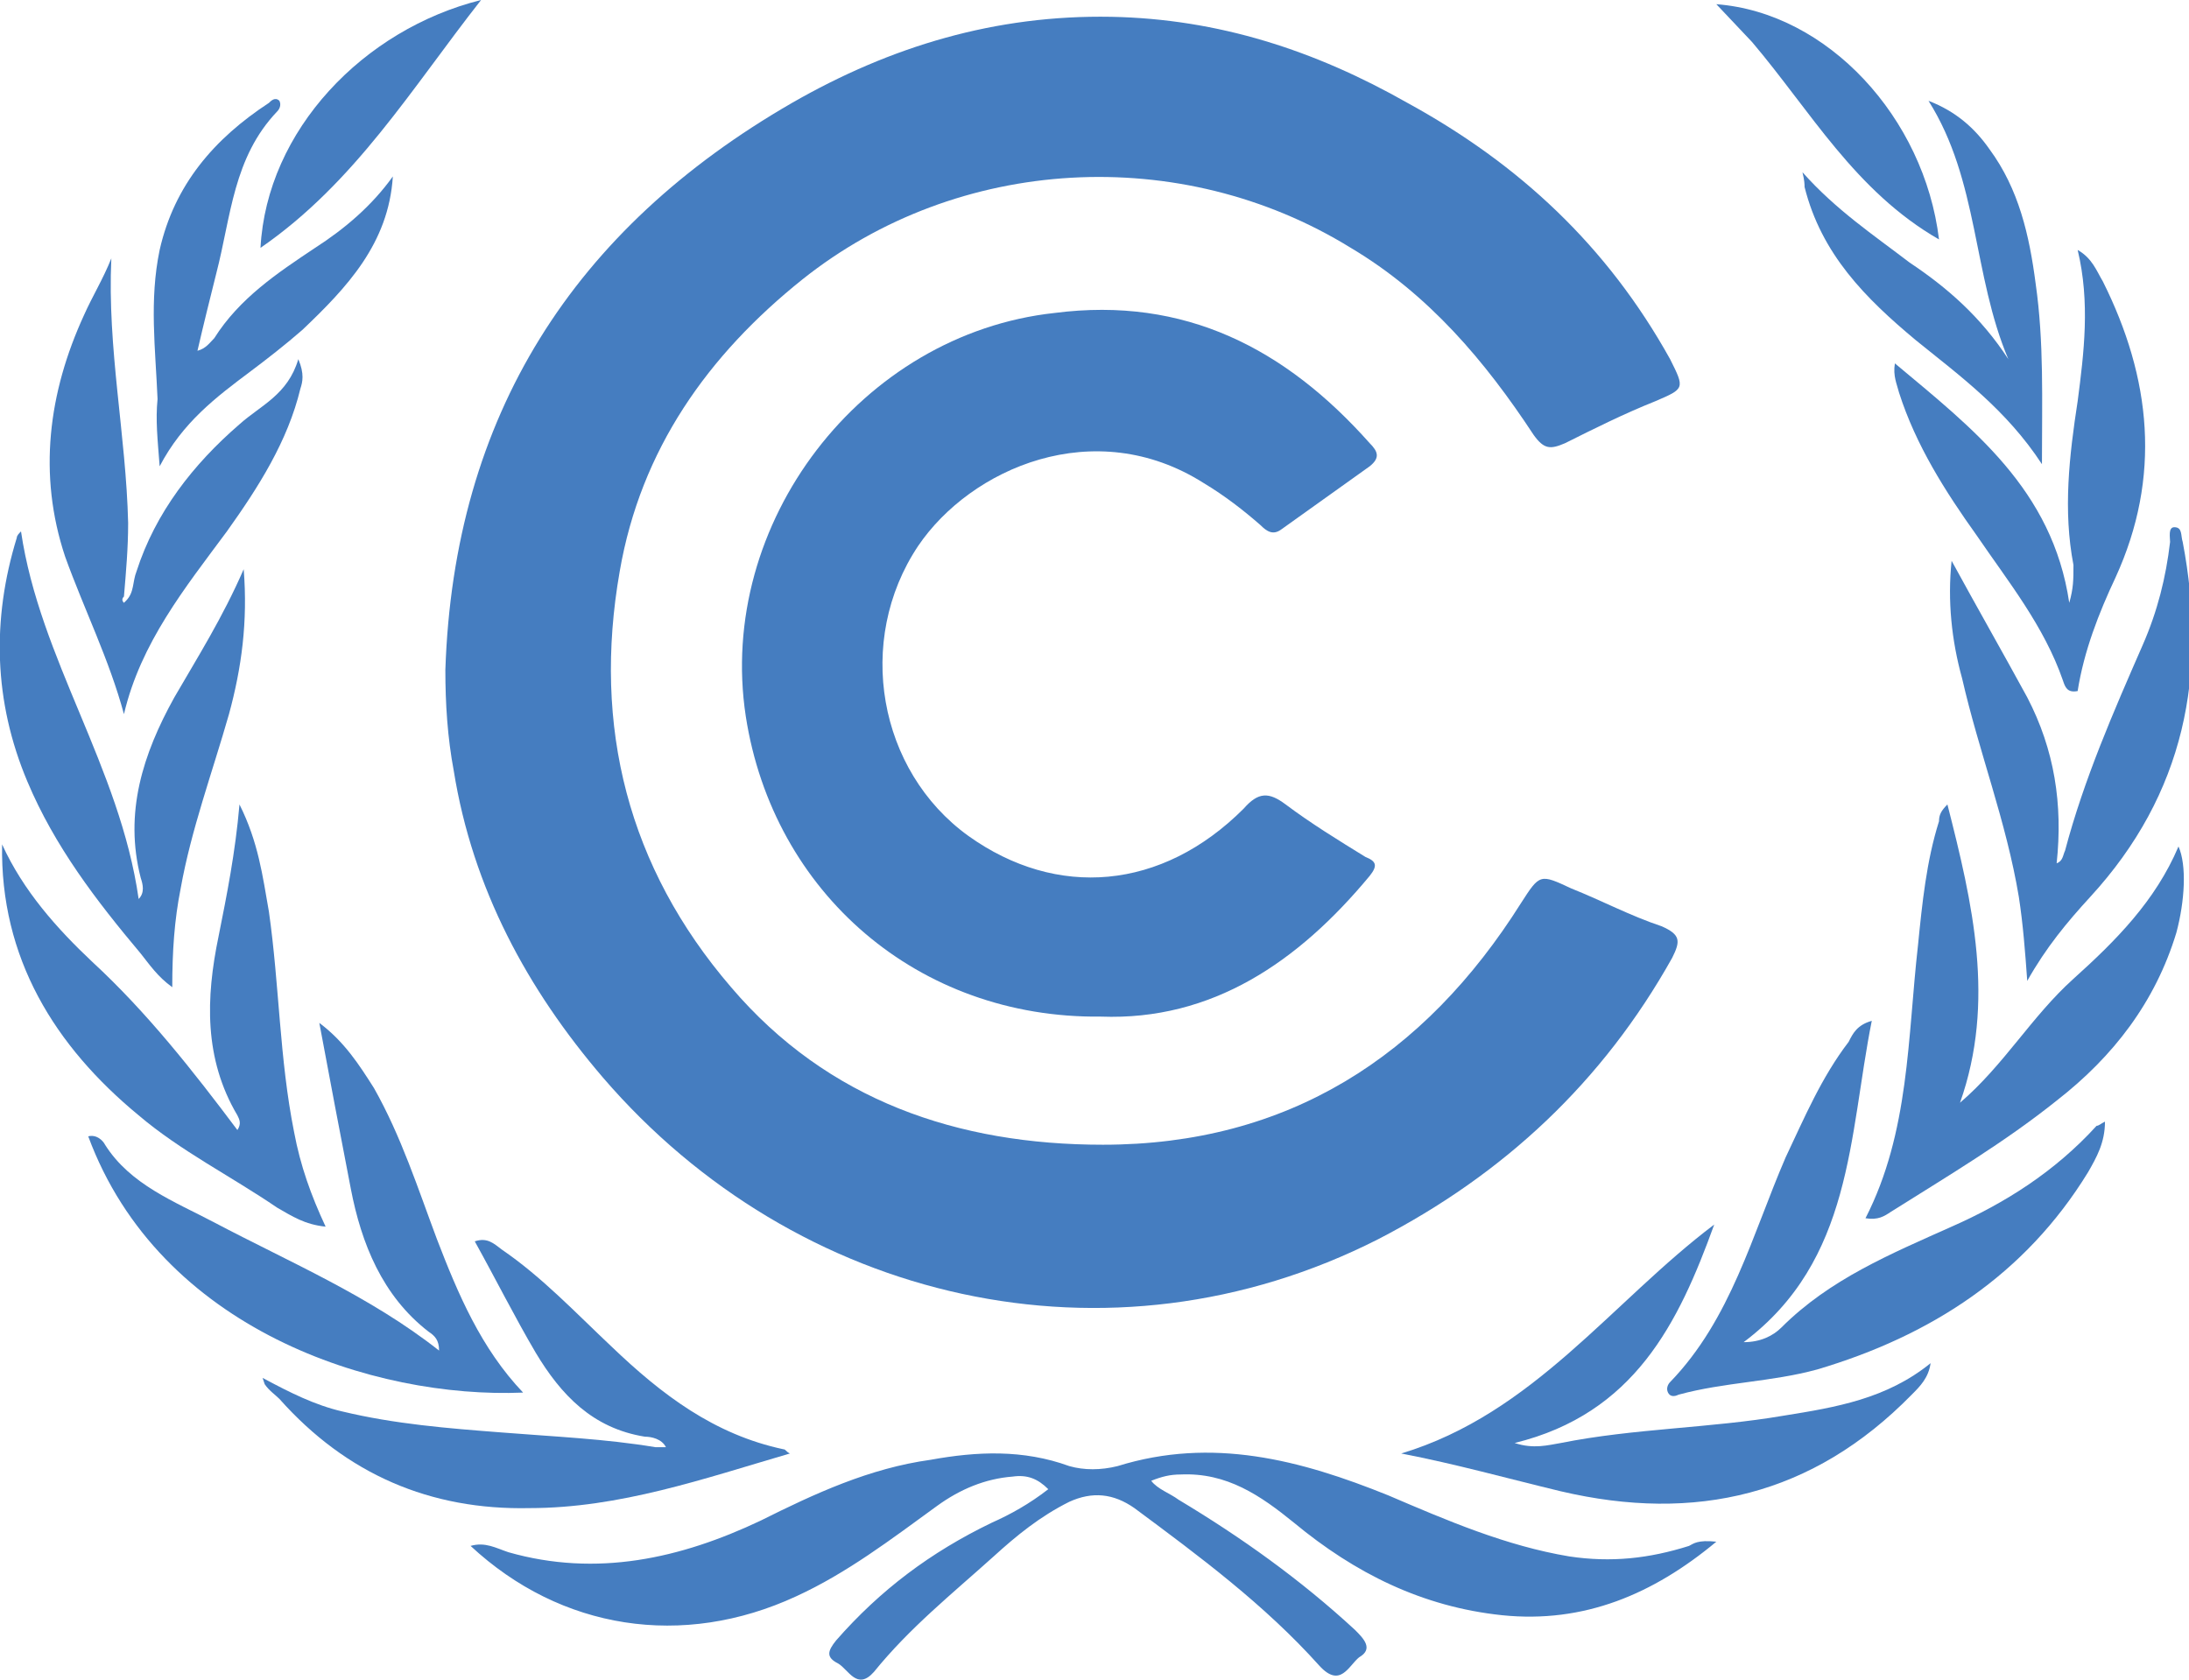 <?xml version="1.0" encoding="utf-8"?>
<!-- Generator: Adobe Illustrator 19.2.0, SVG Export Plug-In . SVG Version: 6.00 Build 0)  -->
<svg version="1.1" id="Layer_1" xmlns="http://www.w3.org/2000/svg" xmlns:xlink="http://www.w3.org/1999/xlink" x="0px" y="0px"
	 viewBox="0 0 104.2 80" style="enable-background:new 0 0 104.2 80;" xml:space="preserve">
<style type="text/css">
	.st0{fill:#457DC0;}
</style>
<g>
	<path class="st0" d="M21.6,36.7c0.9,5.6,3.5,10.4,7.1,14.6C37.9,62,52.8,65.5,65.6,59c6-3.1,10.7-7.5,14-13.4
		c0.4-0.8,0.4-1.1-0.5-1.5c-1.5-0.5-2.8-1.2-4.3-1.8c-1.5-0.7-1.5-0.7-2.4,0.7c-4.6,7.3-11.1,11.5-19.9,11.5
		c-6.9,0-13.1-2.1-17.7-7.5c-4.9-5.7-6.6-12.4-5.3-19.8c1-5.8,4.2-10.3,8.7-13.9c7.4-5.9,18-6.5,26.1-1.5c3.7,2.2,6.4,5.4,8.7,8.9
		c0.5,0.7,0.8,0.7,1.5,0.4c1.4-0.7,2.8-1.4,4.3-2c1.4-0.6,1.4-0.6,0.7-2C76.5,11.7,72.3,7.8,67,4.9c-4.4-2.5-9-4-14.1-4.1
		c-5.5-0.1-10.5,1.4-15.2,4.1c-10.4,6-16.1,14.9-16.5,27C21.2,33.5,21.3,35.1,21.6,36.7z"/>
	<path class="st0" d="M57.3,23c1,0.6,1.9,1.3,2.7,2c0.3,0.3,0.6,0.5,1,0.2c1.4-1,2.8-2,4.2-3c0.5-0.4,0.4-0.7,0-1.1
		c-4-4.5-8.8-7-15-6.2C41,15.9,34.1,24.9,35.5,34.1c1.3,8.4,8.2,14.4,16.9,14.3c5.3,0.2,9.4-2.6,12.8-6.7c0.4-0.5,0.3-0.7-0.2-0.9
		c-1.3-0.8-2.6-1.6-3.8-2.5c-0.8-0.6-1.3-0.6-2,0.2c-3.9,3.9-8.9,4.3-13.1,1.3c-4.3-3.1-5.4-9.3-2.4-13.8
		C46.2,22.3,52.1,19.7,57.3,23z"/>
	<path class="st0" d="M80.4,73.6c-1.9,0.6-3.7,0.8-5.7,0.5c-3-0.5-5.8-1.7-8.6-2.9c-4.2-1.7-8.4-2.8-12.9-1.4
		c-0.8,0.2-1.6,0.2-2.3,0c-2.2-0.8-4.4-0.7-6.6-0.3c-2.9,0.4-5.5,1.6-8.1,2.9c-3.8,1.8-7.8,2.7-12,1.5c-0.6-0.2-1.1-0.5-1.8-0.3
		c4.3,4,10.1,4.9,15.5,2.4c2.4-1.1,4.5-2.7,6.7-4.3c1.1-0.8,2.3-1.3,3.6-1.4c0.7-0.1,1.2,0.1,1.7,0.6c-0.9,0.7-1.8,1.2-2.7,1.6
		c-2.9,1.4-5.3,3.2-7.4,5.6c-0.4,0.5-0.5,0.8,0.1,1.1c0.5,0.3,0.9,1.3,1.7,0.4c1.7-2.1,3.7-3.7,5.7-5.5c1.1-1,2.2-1.9,3.6-2.6
		c1.1-0.5,2.1-0.4,3.1,0.3c3.1,2.3,6.2,4.6,8.8,7.5c1,1.1,1.4,0,1.9-0.4c0.7-0.4,0.2-0.9-0.2-1.3c-2.6-2.4-5.4-4.4-8.4-6.2
		c-0.4-0.3-1-0.5-1.3-0.9c0.5-0.2,0.9-0.3,1.4-0.3c2.2-0.1,3.8,1,5.4,2.3c2.9,2.4,6.1,4,9.9,4.4c3.9,0.4,7.2-1,10.2-3.5
		C80.8,73.3,80.6,73.5,80.4,73.6z"/>
	<path class="st0" d="M24.9,66.3c-2-2.1-3.1-4.7-4.1-7.3c-0.9-2.4-1.7-4.9-3-7.2c-0.7-1.1-1.4-2.2-2.6-3.1c0.5,2.7,1,5.3,1.5,7.9
		c0.5,2.6,1.5,5.1,3.7,6.8c0.3,0.2,0.5,0.4,0.5,0.9c-3.3-2.6-7.1-4.2-10.7-6.1c-1.9-1-4-1.8-5.2-3.7c-0.1-0.2-0.4-0.5-0.8-0.4
		C7.6,63.3,17.8,66.6,24.9,66.3z"/>
	<path class="st0" d="M92.9,58.4c-2.9,1.3-5.8,2.5-8.1,4.8c-0.4,0.4-1,0.7-1.8,0.7c5.2-3.9,5-9.8,6.1-15.3c-0.7,0.2-0.9,0.6-1.1,1
		c-1.3,1.7-2.1,3.6-3,5.5c-1.6,3.7-2.6,7.7-5.5,10.7c-0.1,0.1-0.2,0.3-0.1,0.5c0.1,0.2,0.3,0.2,0.5,0.1c2.2-0.6,4.4-0.6,6.6-1.2
		c5.4-1.6,9.9-4.5,12.9-9.4c0.4-0.7,0.8-1.4,0.8-2.4c-0.2,0.1-0.3,0.2-0.4,0.2C97.8,55.8,95.4,57.3,92.9,58.4z"/>
	<path class="st0" d="M6.6,53.1c2,1.7,4.4,2.9,6.6,4.4c0.7,0.4,1.3,0.8,2.3,0.9c-0.7-1.5-1.2-2.9-1.5-4.5c-0.7-3.5-0.7-7-1.2-10.5
		c-0.3-1.7-0.5-3.3-1.4-5.1c-0.2,2.3-0.6,4.3-1,6.3c-0.6,2.9-0.7,5.8,0.9,8.5c0.1,0.2,0.2,0.4,0,0.7c-2.1-2.8-4.3-5.6-6.9-8
		c-1.7-1.6-3.3-3.4-4.3-5.6C0,45.6,2.6,49.8,6.6,53.1z"/>
	<path class="st0" d="M98.7,46.6c-2,1.8-3.3,4.1-5.4,5.9c1.7-4.8,0.6-9.5-0.6-14.2c-0.3,0.3-0.4,0.5-0.4,0.8c-0.6,1.9-0.8,3.9-1,5.9
		c-0.5,4.4-0.4,8.9-2.5,13c0.6,0.1,0.9-0.1,1.2-0.3c2.7-1.7,5.4-3.3,7.9-5.3c2.7-2.1,4.7-4.7,5.7-8c0.4-1.5,0.5-3.2,0.1-4.1
		C102.6,42.9,100.7,44.8,98.7,46.6z"/>
	<path class="st0" d="M37.6,69.2c-0.2-0.1-0.2-0.2-0.3-0.2c-3.3-0.7-5.8-2.6-8.2-4.9c-1.7-1.6-3.3-3.3-5.2-4.6
		c-0.4-0.3-0.7-0.6-1.3-0.4c1,1.8,1.9,3.6,2.9,5.3c1.2,2,2.7,3.6,5.2,4c0.3,0,0.8,0.1,1,0.5c-0.2,0-0.4,0-0.5,0
		c-2.4-0.4-4.8-0.5-7.3-0.7c-2.6-0.2-5.1-0.4-7.6-1c-1.3-0.3-2.5-0.9-3.8-1.6c0.1,0.3,0.1,0.3,0.1,0.3c0.2,0.3,0.5,0.5,0.7,0.7
		c3.2,3.6,7.2,5.3,11.9,5.2C29.5,71.8,33.5,70.4,37.6,69.2z"/>
	<path class="st0" d="M74.3,68.7c-0.6,0.1-1.3,0.3-2.2,0c5.7-1.4,7.8-5.7,9.5-10.4c-4.9,3.7-8.6,9-14.9,10.9
		c2.6,0.5,5.1,1.2,7.6,1.8c6.4,1.5,12,0.2,16.7-4.6c0.4-0.4,0.8-0.8,0.9-1.5c-2.1,1.7-4.5,2.1-7,2.5C81.4,68,77.8,68,74.3,68.7z"/>
	<path class="st0" d="M6.7,45.4c0.4,0.5,0.8,1.1,1.5,1.6c0-1.7,0.1-3.2,0.4-4.7c0.5-2.8,1.5-5.5,2.3-8.3c0.6-2.2,0.9-4.4,0.7-6.9
		c-1,2.3-2.2,4.2-3.3,6.1c-1.5,2.7-2.4,5.5-1.6,8.6c0.1,0.3,0.2,0.7-0.1,1C5.7,36.5,1.9,31.4,1,25.3c-0.1,0.1-0.2,0.2-0.2,0.3
		c-1.2,3.9-1.1,7.8,0.5,11.6C2.6,40.3,4.6,42.9,6.7,45.4z"/>
	<path class="st0" d="M102,30.7c-1.4,3.2-2.8,6.4-3.7,9.8c-0.1,0.2-0.1,0.5-0.4,0.6c0.3-2.8-0.1-5.4-1.4-7.9
		c-1.2-2.2-2.4-4.3-3.6-6.5c-0.2,1.9,0,3.8,0.5,5.6c0.8,3.5,2.1,6.8,2.7,10.4c0.2,1.3,0.3,2.6,0.4,4c0.9-1.6,1.9-2.8,3-4
		c4.5-4.9,5.6-10.6,4.4-16.9c-0.1-0.3,0-0.7-0.4-0.7c-0.3,0-0.2,0.5-0.2,0.7C103.1,27.5,102.7,29.1,102,30.7z"/>
	<path class="st0" d="M98.5,28.7c-0.8-5.4-4.6-8.3-8.3-11.4c-0.1,0.6,0.1,1,0.2,1.4c0.8,2.5,2.2,4.7,3.7,6.8
		c1.5,2.2,3.2,4.3,4.1,6.9c0.1,0.3,0.2,0.6,0.7,0.5c0.3-1.9,1-3.7,1.8-5.4c2.2-4.8,1.7-9.5-0.6-14.1c-0.3-0.5-0.5-1.1-1.2-1.5
		c0.6,2.5,0.3,4.9,0,7.2c-0.4,2.6-0.7,5.2-0.2,7.8C98.7,27.6,98.7,28,98.5,28.7z"/>
	<path class="st0" d="M5.9,34c0.8-3.4,2.9-6,4.9-8.7c1.5-2.1,2.9-4.3,3.5-6.8c0.1-0.3,0.2-0.7-0.1-1.4c-0.5,1.7-1.8,2.2-2.8,3.1
		c-2.2,1.9-4,4.2-4.9,7c-0.2,0.5-0.1,1-0.5,1.4c0,0-0.1,0.1-0.1,0.1c-0.1-0.1-0.1-0.2,0-0.3c0.1-1.2,0.2-2.3,0.2-3.5
		c-0.1-4.2-1-8.3-0.8-12.6C4.9,13.3,4.4,14.1,4,15c-1.7,3.7-2.2,7.6-0.9,11.5C4,29,5.2,31.4,5.9,34z"/>
	<path class="st0" d="M7.6,22.2c1.1-2.1,2.7-3.3,4.3-4.5c0.8-0.6,1.7-1.3,2.5-2c2.1-2,4.1-4.1,4.3-7.3c-1,1.4-2.3,2.5-3.7,3.4
		c-1.8,1.2-3.6,2.4-4.8,4.3c-0.2,0.2-0.4,0.5-0.8,0.6c0.3-1.3,0.6-2.5,0.9-3.7c0.7-2.7,0.8-5.5,2.9-7.7c0.1-0.1,0.2-0.3,0.1-0.5
		c-0.2-0.2-0.4,0-0.5,0.1c-2.6,1.7-4.5,3.9-5.2,7c-0.5,2.4-0.2,4.7-0.1,7.1C7.4,20,7.5,20.9,7.6,22.2z"/>
	<path class="st0" d="M90.9,12.5c-1.7-1.3-3.5-2.5-5.1-4.3c0.1,0.4,0.1,0.6,0.1,0.7c0.8,3.2,2.9,5.3,5.3,7.3c2.1,1.7,4.3,3.3,6,5.9
		c0-3.1,0.1-5.8-0.3-8.6c-0.3-2.3-0.8-4.5-2.2-6.4c-0.7-1-1.6-1.8-2.9-2.3c2.4,3.8,2.1,8.3,3.8,12.3C94.3,15.1,92.7,13.7,90.9,12.5z
		"/>
	<path class="st0" d="M22.9,0c-5.6,1.4-10.2,6.2-10.5,11.8C16.9,8.7,19.6,4.2,22.9,0z"/>
	<path class="st0" d="M92.3,11.4C91.6,5.6,87,0.6,81.7,0.2L83.4,2C86.2,5.3,88.3,9.1,92.3,11.4z"/>
</g>
</svg>

